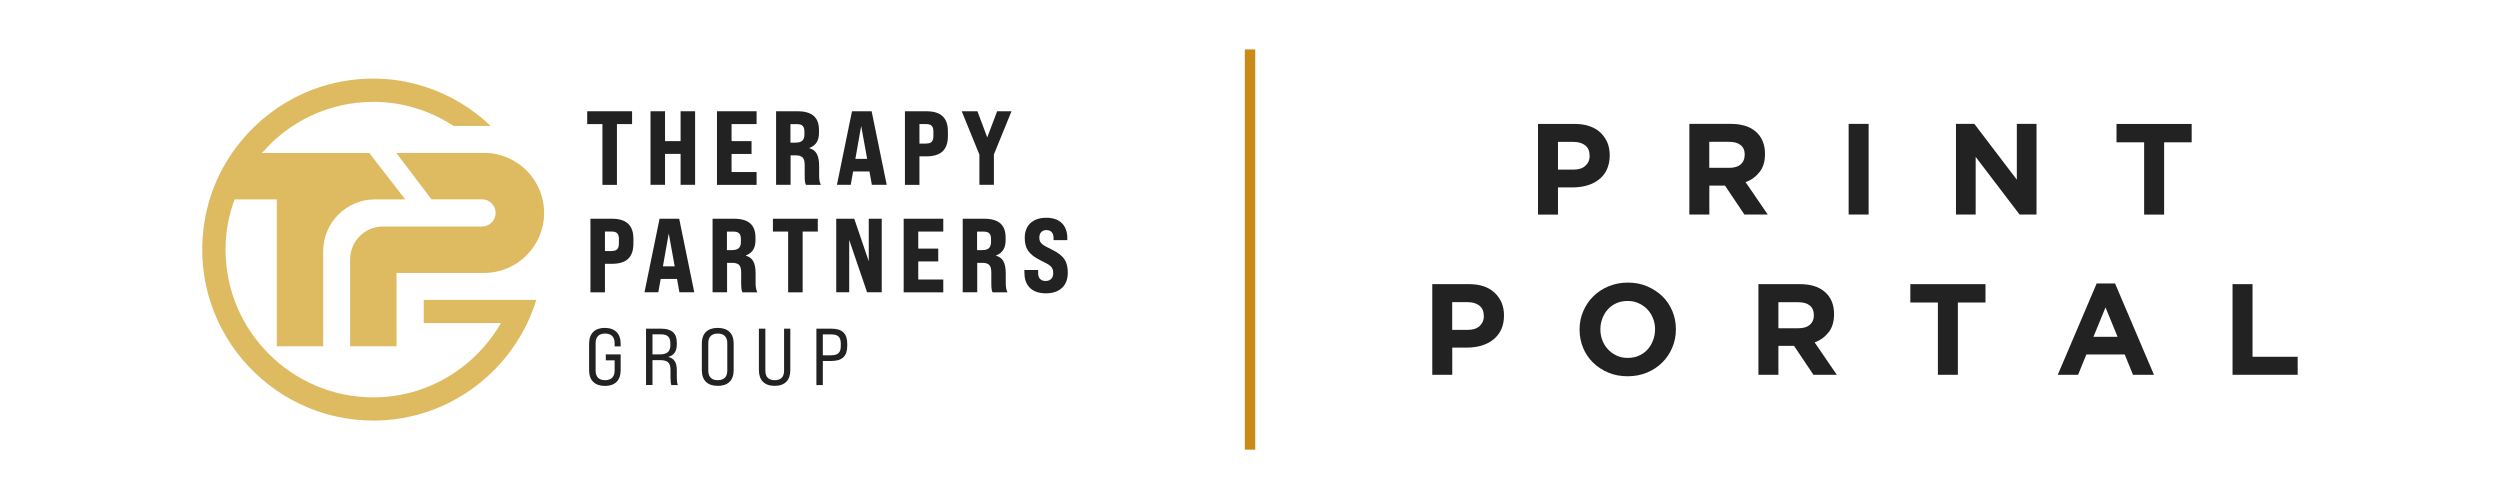 <?xml version="1.0" encoding="UTF-8"?>
<svg id="Layer_1" data-name="Layer 1" xmlns="http://www.w3.org/2000/svg" viewBox="0 0 356.6 71.2">
  <defs>
    <style>
      .cls-1 {
        fill: #deba61;
      }

      .cls-2 {
        fill: #212221;
      }

      .cls-3 {
        fill: #c98b18;
      }
    </style>
  </defs>
  <rect class="cls-3" x="177.56" y="7.05" width="1.49" height="57.09"/>
  <g>
    <g>
      <path class="cls-2" d="M229.22,24.16c-.27.57-.64,1.04-1.12,1.42s-1.03.67-1.67.86c-.63.19-1.32.29-2.04.29h-2.16v3.88h-2.85v-12.93h5.28c.77,0,1.47.11,2.08.32s1.13.52,1.55.92c.42.4.75.86.98,1.41s.34,1.15.34,1.82v.03c0,.75-.14,1.4-.4,1.98h0ZM226.74,22.2c0-.64-.21-1.13-.62-1.46s-.98-.5-1.69-.5h-2.2v3.95h2.26c.72,0,1.27-.19,1.67-.56s.59-.84.59-1.39v-.03h0s0,0,0,0Z"/>
      <path class="cls-2" d="M248.82,30.6l-2.77-4.13h-2.23v4.13h-2.85v-12.93h5.91c1.54,0,2.74.37,3.59,1.13s1.29,1.8,1.29,3.14v.03c0,1.05-.25,1.9-.77,2.56s-1.17,1.15-2,1.45l3.16,4.62h-3.32s0,0,0,0ZM248.87,22.08c0-.62-.2-1.08-.59-1.39s-.94-.46-1.64-.46h-2.83v3.71h2.88c.7,0,1.24-.17,1.61-.5s.56-.77.56-1.33v-.03s0,0,0,0Z"/>
      <path class="cls-2" d="M263.69,30.6v-12.93h2.85v12.93h-2.85Z"/>
      <path class="cls-2" d="M288.07,30.6l-6.26-8.22v8.22h-2.81v-12.93h2.62l6.06,7.96v-7.96h2.81v12.93h-2.42,0Z"/>
      <path class="cls-2" d="M308.69,20.3v10.31h-2.85v-10.31h-3.94v-2.62h10.72v2.62h-3.93Z"/>
    </g>
    <g>
      <path class="cls-2" d="M214.13,47.01c-.27.57-.64,1.04-1.12,1.42s-1.03.67-1.66.86c-.63.19-1.32.29-2.04.29h-2.16v3.88h-2.85v-12.93h5.28c.77,0,1.47.11,2.08.32s1.13.52,1.55.92c.42.4.75.86.98,1.41.23.55.34,1.16.34,1.82v.03c0,.75-.14,1.4-.4,1.98h0ZM211.65,45.06c0-.64-.21-1.13-.62-1.46-.41-.33-.98-.5-1.69-.5h-2.2v3.95h2.26c.72,0,1.27-.19,1.67-.56s.59-.84.59-1.39v-.03h0s0,0,0,0Z"/>
      <path class="cls-2" d="M238.53,49.59c-.34.8-.82,1.52-1.43,2.12-.61.61-1.34,1.09-2.18,1.44-.85.35-1.77.52-2.76.52s-1.92-.17-2.75-.52c-.84-.35-1.56-.83-2.17-1.42-.61-.6-1.09-1.3-1.42-2.1s-.51-1.67-.51-2.6v-.03c0-.92.17-1.79.52-2.6.34-.8.82-1.52,1.43-2.12.61-.61,1.34-1.09,2.18-1.44.85-.35,1.77-.53,2.76-.53s1.92.17,2.75.53,1.56.83,2.17,1.42,1.08,1.3,1.42,2.1c.34.8.51,1.67.51,2.6v.03c0,.92-.17,1.78-.52,2.6h0ZM236.08,46.99c0-.55-.09-1.08-.29-1.57-.19-.49-.46-.92-.81-1.29s-.77-.66-1.25-.88c-.48-.22-1-.32-1.57-.32s-1.11.1-1.58.31c-.47.21-.88.5-1.22.87s-.6.8-.79,1.29-.29,1.01-.29,1.56v.03c0,.55.09,1.08.29,1.57.19.49.46.92.81,1.29s.76.66,1.23.88,1,.32,1.58.32,1.09-.1,1.57-.31.89-.5,1.23-.87.6-.8.79-1.29.29-1.01.29-1.56v-.03h0Z"/>
      <path class="cls-2" d="M258.67,53.46l-2.77-4.13h-2.23v4.13h-2.85v-12.93h5.91c1.54,0,2.74.37,3.59,1.13.86.75,1.29,1.8,1.29,3.14v.03c0,1.05-.25,1.9-.77,2.56-.52.66-1.17,1.15-2,1.45l3.16,4.62h-3.32s0,.01,0,.01h0ZM258.73,44.96c0-.62-.2-1.08-.59-1.39s-.94-.46-1.64-.46h-2.83v3.71h2.88c.7,0,1.24-.17,1.62-.5.37-.33.56-.77.56-1.33v-.03h0Z"/>
      <path class="cls-2" d="M279.27,43.15v10.31h-2.85v-10.31h-3.93v-2.62h10.72v2.62h-3.94Z"/>
      <path class="cls-2" d="M304.25,53.46l-1.18-2.9h-5.47l-1.18,2.9h-2.9l5.55-13.03h2.62l5.55,13.03h-2.98ZM300.33,43.85l-1.72,4.19h3.44l-1.72-4.19h0Z"/>
      <path class="cls-2" d="M318.45,53.46v-12.93h2.85v10.36h6.44v2.57h-9.29Z"/>
    </g>
  </g>
  <g>
    <g>
      <path class="cls-1" d="M60.44,42.77v3.31h11.01c-3.63,6.31-10.42,10.6-18.19,10.6-11.62,0-21.09-9.47-21.09-21.06,0-2.52.46-4.93,1.29-7.18h6.02v20.95h6.62v-13.55c0-4.09,3.31-7.4,7.4-7.4h4.3l-5.13-6.62h-15.3c3.84-4.47,9.54-7.29,15.89-7.29,4.22,0,8.14,1.27,11.43,3.43h5.3c-5.34-5.08-12.92-7.81-21.11-6.36-9.8,1.74-17.73,9.54-19.59,19.33-2.92,15.44,8.98,29.06,23.96,29.06,10.92,0,20.19-7.27,23.25-17.21h-16.06Z"/>
      <path class="cls-1" d="M69.05,21.81h-12.53l5.03,6.62h7.21c1.07,0,1.94.87,1.94,1.94s-.87,1.94-1.94,1.94h-14.13c-2.59,0-4.69,2.1-4.69,4.69v12.39h6.62v-10.46h12.49c4.73,0,8.56-3.83,8.56-8.56s-3.83-8.56-8.56-8.56h0Z"/>
    </g>
    <g>
      <g>
        <path class="cls-2" d="M85.92,17.7h-2.16v-1.83h6.4v1.83h-2.16v8.67h-2.07v-8.67h0Z"/>
        <path class="cls-2" d="M92.79,15.87h2.07v4.26h2.22v-4.26h2.07v10.49h-2.07v-4.41h-2.22v4.41h-2.07v-10.49Z"/>
        <path class="cls-2" d="M102.27,15.87h5.65v1.83h-3.57v2.43h2.85v1.83h-2.85v2.58h3.57v1.83h-5.65v-10.49h0Z"/>
        <path class="cls-2" d="M110.68,15.87h3.07c2.07,0,3.07.86,3.07,2.67v.4c0,1.11-.43,1.8-1.35,2.16v.05c.95.26,1.37,1.03,1.37,2.53v1.23c0,.59.03,1,.24,1.46h-2.12c-.12-.29-.18-.43-.18-1.47v-1.37c0-1-.34-1.37-1.3-1.37h-.71v4.2h-2.07v-10.49h0ZM113.51,20.34c.86,0,1.23-.36,1.23-1.17v-.4c0-.74-.31-1.06-1.01-1.06h-.98v2.64h.76Z"/>
        <path class="cls-2" d="M124.02,24.46h-2.33l-.34,1.9h-1.97l2.15-10.49h2.8l2.15,10.49h-2.12l-.34-1.9h0,0ZM123.69,22.66l-.85-4.69-.83,4.69h1.68Z"/>
        <path class="cls-2" d="M129.08,15.87h3.05c2.09,0,3.08.93,3.08,2.89v.63c0,1.98-.99,2.91-3.08,2.91h-.98v4.07h-2.07v-10.49h0ZM132.13,20.47c.71,0,1.01-.31,1.01-1.08v-.63c0-.75-.3-1.06-1.01-1.06h-.98v2.78s.98,0,.98,0Z"/>
        <path class="cls-2" d="M139.69,22.03l-2.51-6.16h2.24l1.4,3.73,1.41-3.73h2.05l-2.51,6.16v4.33h-2.07v-4.33h0Z"/>
        <path class="cls-2" d="M84.22,31.2h3.05c2.09,0,3.08.93,3.08,2.89v.63c0,1.98-.99,2.91-3.08,2.91h-.98v4.07h-2.07v-10.49h0ZM87.27,35.8c.71,0,1.01-.31,1.01-1.08v-.63c0-.75-.3-1.06-1.01-1.06h-.98v2.78s.98,0,.98,0Z"/>
        <path class="cls-2" d="M96.57,39.79h-2.33l-.34,1.9h-1.97l2.15-10.49h2.8l2.15,10.49h-2.12l-.34-1.9h0,0ZM96.24,37.99l-.85-4.69-.83,4.69h1.68Z"/>
        <path class="cls-2" d="M101.62,31.2h3.07c2.07,0,3.07.86,3.07,2.67v.4c0,1.11-.43,1.8-1.35,2.16v.05c.95.26,1.37,1.03,1.37,2.53v1.23c0,.59.03,1,.24,1.46h-2.12c-.12-.29-.18-.43-.18-1.47v-1.37c0-1-.34-1.37-1.3-1.37h-.71v4.2h-2.07v-10.49h0ZM104.45,35.67c.86,0,1.23-.36,1.23-1.17v-.4c0-.74-.31-1.06-1.01-1.06h-.98v2.64h.76Z"/>
        <path class="cls-2" d="M112.41,33.03h-2.16v-1.83h6.4v1.83h-2.16v8.67h-2.07v-8.67h0Z"/>
        <path class="cls-2" d="M119.29,31.2h2.56l2.07,6.07v-6.07h1.85v10.49h-2.09l-2.55-7.47v7.47h-1.85v-10.49h0Z"/>
        <path class="cls-2" d="M128.9,31.2h5.65v1.83h-3.57v2.43h2.85v1.83h-2.85v2.58h3.57v1.83h-5.65v-10.49h0Z"/>
        <path class="cls-2" d="M137.3,31.2h3.07c2.07,0,3.07.86,3.07,2.67v.4c0,1.11-.43,1.8-1.35,2.16v.05c.95.26,1.37,1.03,1.37,2.53v1.23c0,.59.03,1,.24,1.46h-2.12c-.12-.29-.18-.43-.18-1.47v-1.37c0-1-.34-1.37-1.3-1.37h-.71v4.2h-2.07v-10.49h0ZM140.13,35.67c.86,0,1.23-.36,1.23-1.17v-.4c0-.74-.31-1.06-1.01-1.06h-.98v2.64h.76,0Z"/>
        <path class="cls-2" d="M146.12,38.97v-.46h1.96v.46c0,.65.33,1.11,1.07,1.11.65,0,1.08-.4,1.08-1.11,0-.9-.36-1.12-1.76-1.81-1.78-.87-2.3-1.77-2.3-3.24,0-1.71,1.07-2.86,3.07-2.86s3,1.15,3,2.89v.3h-1.96v-.29c0-.66-.3-1.14-1.02-1.14-.63,0-1.01.42-1.01,1.06,0,.81.4,1.05,1.79,1.72,1.82.89,2.27,1.81,2.27,3.32,0,1.77-1.1,2.92-3.13,2.92s-3.05-1.15-3.05-2.88h0Z"/>
      </g>
      <g>
        <path class="cls-2" d="M84.03,52.82v-3.81c0-1.43.8-2.24,2.24-2.24s2.26.82,2.26,2.24v.4h-.86v-.46c0-.91-.49-1.37-1.36-1.37s-1.35.46-1.35,1.37v3.91c0,.91.48,1.37,1.35,1.37s1.36-.46,1.36-1.37v-1.46h-1.26v-.85h2.12v2.28c0,1.41-.8,2.22-2.24,2.22s-2.26-.8-2.26-2.22h0Z"/>
        <path class="cls-2" d="M92.14,46.88h2.15c1.52,0,2.25.64,2.25,1.99v.21c0,1.02-.37,1.6-1.24,1.83h0c.86.2,1.24.77,1.24,1.91v1.01c0,.39.02.79.15,1.1h-.93c-.08-.26-.12-.52-.12-1.12v-1.06c0-1-.41-1.38-1.49-1.38h-1.08v3.55h-.92v-8.05h0ZM94.12,50.55c1.05,0,1.5-.41,1.5-1.33v-.21c0-.93-.4-1.32-1.34-1.32h-1.21v2.86h1.06Z"/>
        <path class="cls-2" d="M100.11,52.8v-3.79c0-1.45.8-2.24,2.27-2.24s2.27.79,2.27,2.24v3.79c0,1.45-.8,2.24-2.27,2.24s-2.27-.79-2.27-2.24ZM103.74,52.86v-3.91c0-.91-.49-1.37-1.36-1.37s-1.35.46-1.35,1.37v3.91c0,.91.48,1.37,1.35,1.37s1.36-.46,1.36-1.37Z"/>
        <path class="cls-2" d="M108.25,52.8v-5.92h.92v5.98c0,.92.47,1.37,1.34,1.37s1.33-.45,1.33-1.37v-5.98h.89v5.92c0,1.43-.78,2.24-2.24,2.24s-2.24-.83-2.24-2.24h0,0Z"/>
        <path class="cls-2" d="M116.44,46.88h2.14c1.55,0,2.27.69,2.27,2.14v.33c0,1.45-.73,2.14-2.27,2.14h-1.21v3.44h-.92v-8.05h0ZM118.58,50.67c.95,0,1.35-.37,1.35-1.32v-.33c0-.94-.4-1.32-1.35-1.32h-1.21v2.98h1.21Z"/>
      </g>
    </g>
  </g>
</svg>